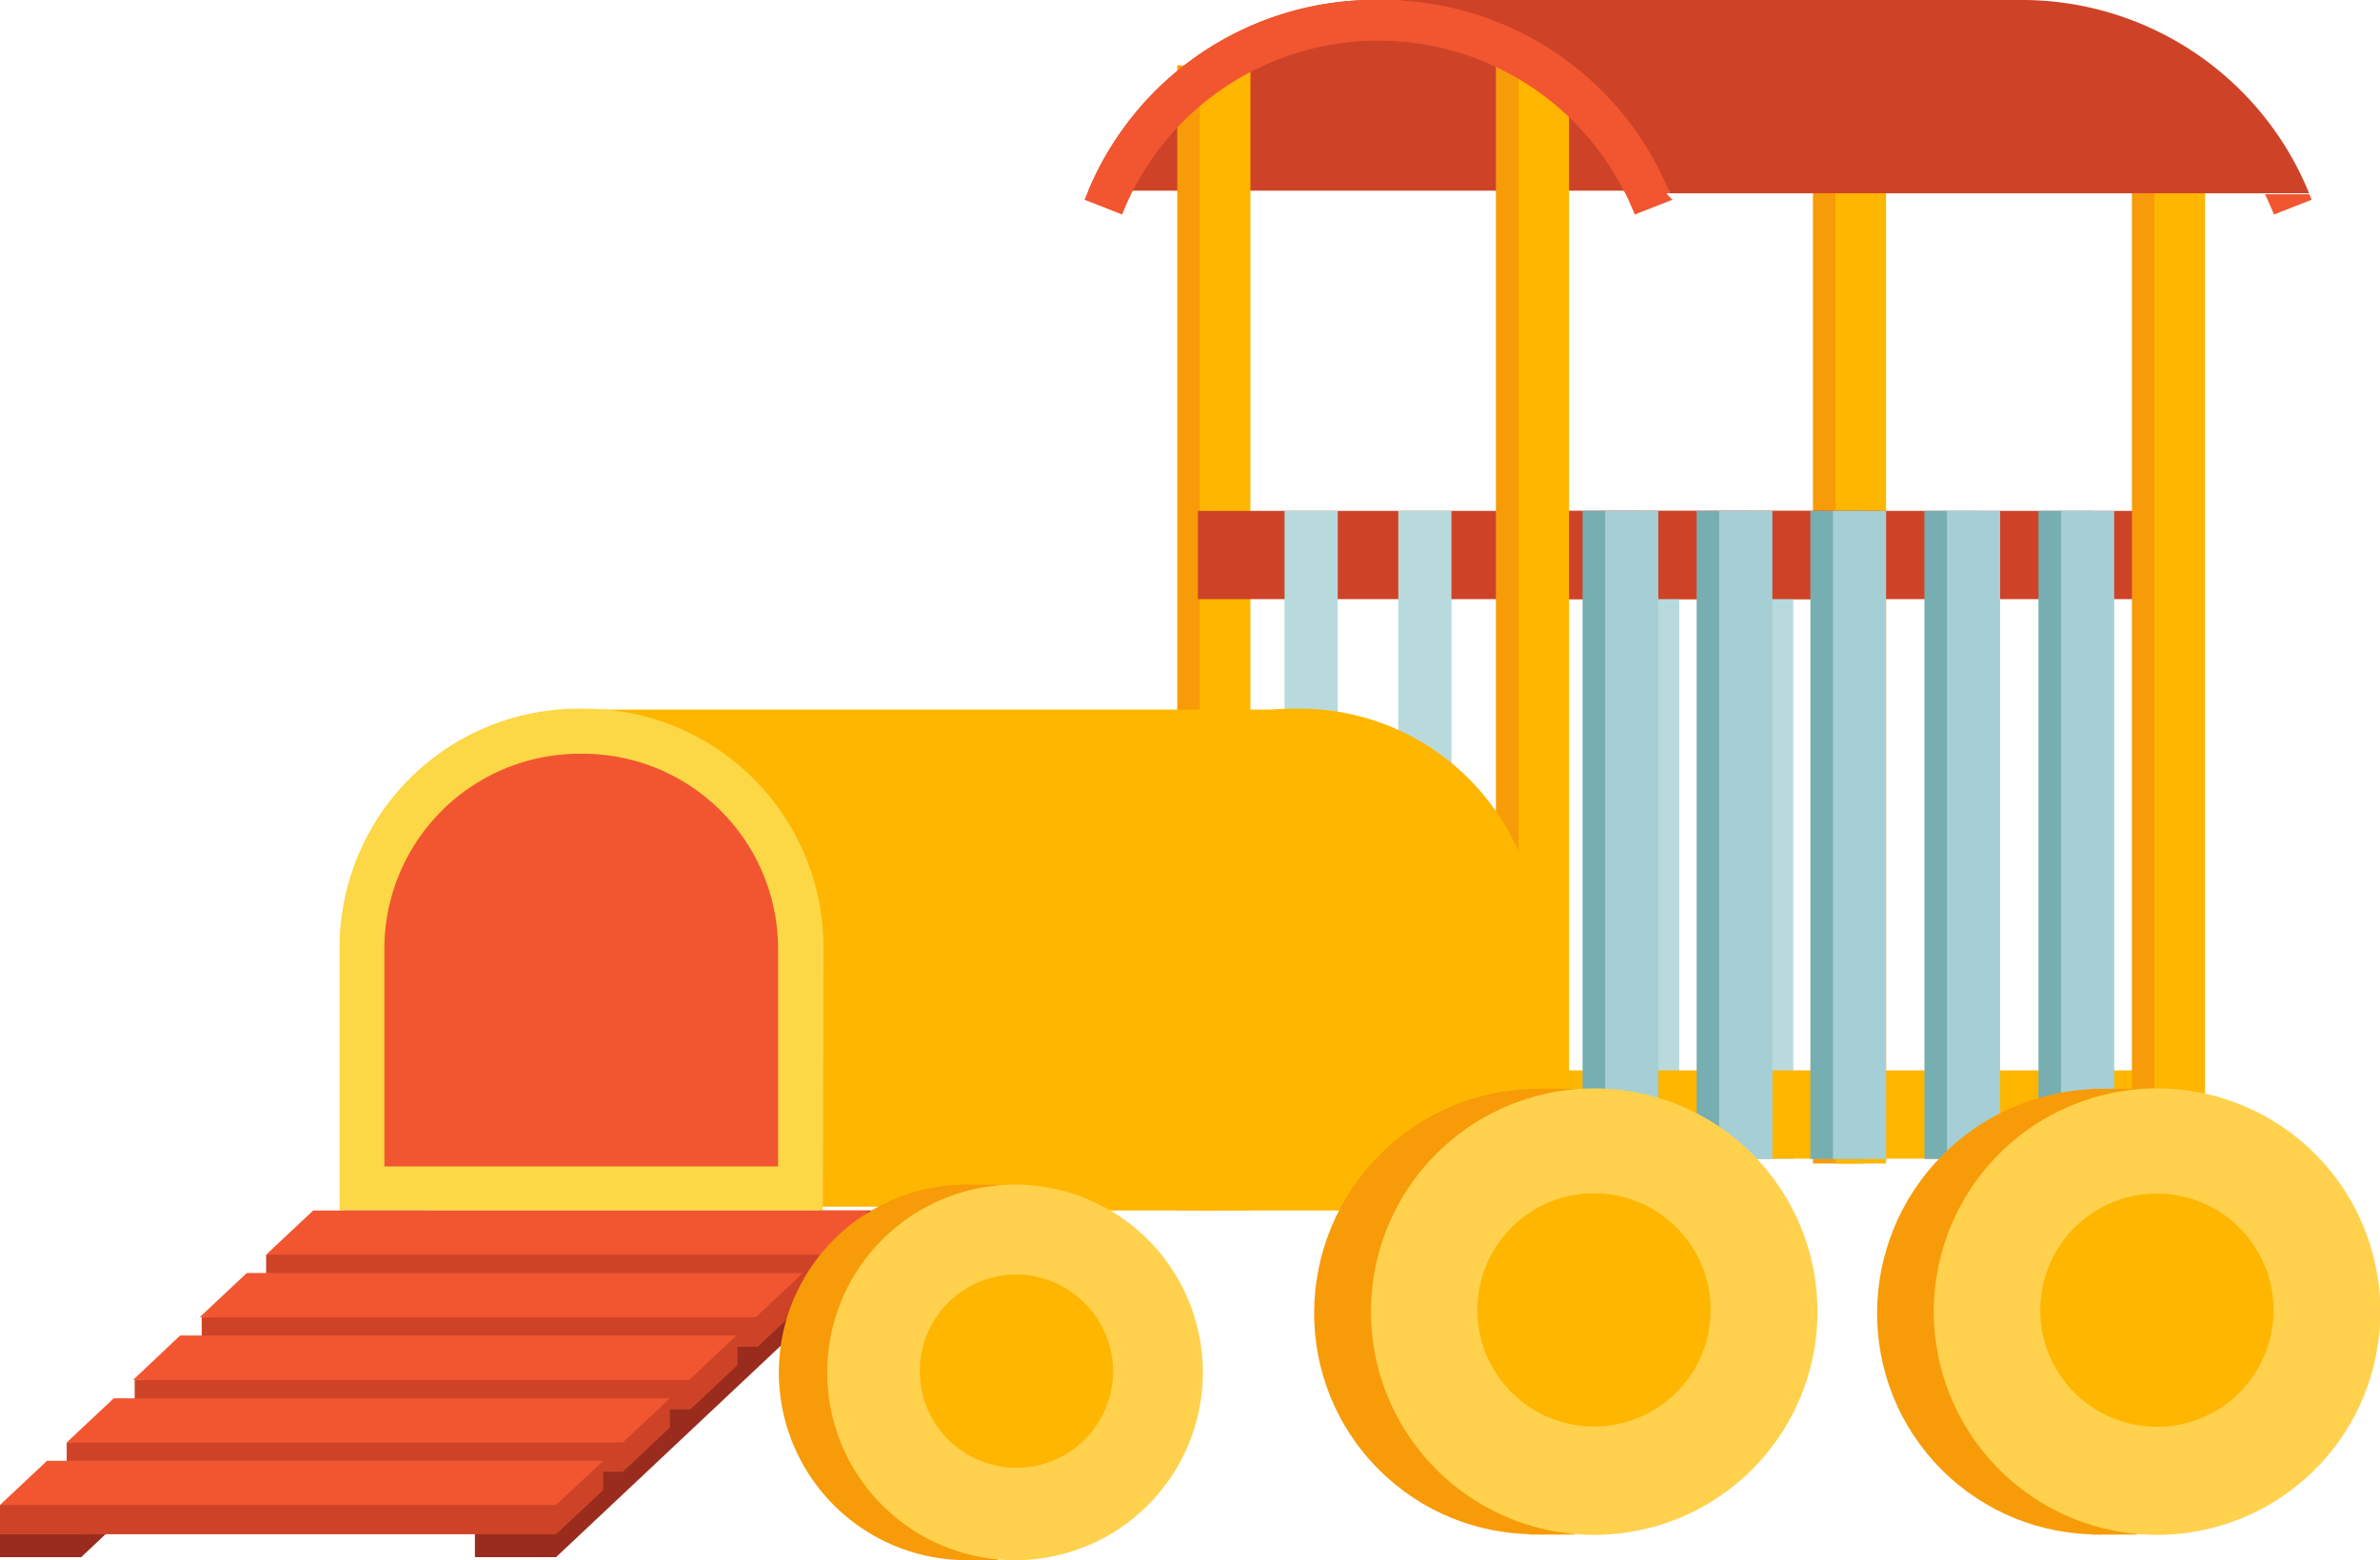 <svg xmlns="http://www.w3.org/2000/svg" viewBox="0 0 73.87 48.44"><defs><style>.cls-1{fill:#f15631;}.cls-2{fill:#ce4328;}.cls-3{fill:#f79b08;}.cls-4{fill:#ffb600;}.cls-5{fill:#b8dadd;}.cls-6{fill:#fcd746;}.cls-7{fill:#76aeb2;}.cls-8{fill:#a6cfd5;}.cls-9{fill:#992c1d;}.cls-10{fill:#39cfff;}.cls-11{fill:#ffd14d;}</style></defs><g id="レイヤー_2" data-name="レイヤー 2"><g id="Layer_1" data-name="Layer 1"><path class="cls-1" d="M71.75,6.2l-1.17.46c-.09-.21-.18-.43-.28-.63h1.37A1.3,1.3,0,0,1,71.75,6.2Z"/><path class="cls-2" d="M60.43,0V5.92H33.78A9.65,9.65,0,0,1,42.43,0Z"/><rect class="cls-3" x="36.54" y="2.03" width="1.57" height="35.55"/><rect class="cls-3" x="56.27" y="3.52" width="1.57" height="32.6"/><rect class="cls-4" x="37.24" y="2.03" width="1.57" height="35.55"/><rect class="cls-4" x="56.97" y="3.52" width="1.57" height="32.6"/><rect class="cls-2" x="37.18" y="15.86" width="21.17" height="2.74"/><rect class="cls-5" x="39.87" y="15.86" width="1.65" height="20.12"/><rect class="cls-5" x="43.4" y="15.86" width="1.65" height="20.12"/><rect class="cls-5" x="46.94" y="15.86" width="1.65" height="20.12"/><rect class="cls-5" x="50.47" y="15.86" width="1.65" height="20.12"/><rect class="cls-5" x="54.01" y="15.86" width="1.65" height="20.12"/><rect class="cls-4" x="47.13" y="33.23" width="21.17" height="2.74"/><rect class="cls-2" x="47.13" y="15.86" width="21.17" height="2.74"/><rect class="cls-3" x="46.43" y="2.03" width="1.57" height="35.55"/><rect class="cls-3" x="66.17" y="3.52" width="1.57" height="32.6"/><path class="cls-3" d="M57.85,3.52v0Z"/><rect class="cls-4" x="47.13" y="2.03" width="1.57" height="35.55"/><rect class="cls-4" x="66.87" y="3.52" width="1.57" height="32.6"/><path class="cls-4" d="M47.76,37.58h-15V29.45A7.42,7.42,0,0,1,40.2,22h.15a7.42,7.42,0,0,1,7.41,7.42Z"/><rect class="cls-4" x="18.13" y="22.03" width="22.6" height="15.43"/><path class="cls-6" d="M25.54,37.58h-15V29.45A7.42,7.42,0,0,1,18,22h.15a7.42,7.42,0,0,1,7.41,7.42Z"/><path class="cls-1" d="M11.93,36.21V29.45A6.06,6.06,0,0,1,18,23.4h.15a6.06,6.06,0,0,1,6,6.05v6.76Z"/><rect class="cls-7" x="49.12" y="15.86" width="1.65" height="20.12"/><rect class="cls-7" x="52.66" y="15.86" width="1.65" height="20.12"/><rect class="cls-7" x="56.19" y="15.86" width="1.65" height="20.12"/><rect class="cls-7" x="59.73" y="15.86" width="1.65" height="20.12"/><rect class="cls-7" x="63.27" y="15.86" width="1.65" height="20.12"/><rect class="cls-8" x="49.82" y="15.86" width="1.65" height="20.12"/><rect class="cls-8" x="53.36" y="15.86" width="1.65" height="20.12"/><rect class="cls-8" x="56.89" y="15.86" width="1.65" height="20.12"/><rect class="cls-8" x="60.43" y="15.86" width="1.65" height="20.12"/><rect class="cls-8" x="63.97" y="15.86" width="1.65" height="20.12"/><path class="cls-2" d="M71.67,6H51.83A9.63,9.63,0,0,0,43,0H62.63A9.63,9.63,0,0,1,71.67,6Z"/><polygon class="cls-4" points="13.21 37.58 10.69 37.58 0 47.63 2.52 47.63 13.21 37.58"/><polygon class="cls-9" points="27.95 38.28 14.74 47.63 14.74 48.34 17.26 48.34 27.95 38.28"/><polygon class="cls-9" points="27.95 37.58 25.44 37.58 14.74 47.63 17.26 47.63 27.95 37.58"/><polygon class="cls-9" points="13.21 38.28 0 47.63 0 48.34 2.52 48.34 13.21 38.28"/><polygon class="cls-10" points="13.21 37.58 10.69 37.58 0 47.63 2.52 47.63 13.21 37.58"/><polygon class="cls-2" points="26.98 38.49 25.52 39.86 8.26 39.86 8.26 38.95 26.98 37.69 26.98 38.49"/><polygon class="cls-2" points="24.98 40.43 23.52 41.81 6.26 41.81 6.26 40.89 24.98 39.63 24.98 40.43"/><polygon class="cls-2" points="22.89 42.38 21.43 43.75 4.18 43.75 4.18 42.84 22.89 41.58 22.89 42.38"/><polygon class="cls-2" points="20.79 44.32 19.33 45.69 2.07 45.69 2.07 44.78 20.79 43.52 20.79 44.32"/><polygon class="cls-2" points="18.72 46.26 17.26 47.63 0 47.63 0 46.72 18.72 45.46 18.72 46.26"/><polygon class="cls-1" points="26.98 37.58 25.52 38.95 8.26 38.95 9.72 37.58 26.98 37.58"/><polygon class="cls-1" points="24.92 39.52 23.46 40.89 6.2 40.89 7.66 39.52 24.92 39.52"/><polygon class="cls-1" points="22.85 41.46 21.39 42.84 4.13 42.84 5.59 41.46 22.85 41.46"/><polygon class="cls-1" points="20.79 43.41 19.33 44.78 2.07 44.78 3.53 43.41 20.79 43.41"/><polygon class="cls-1" points="18.72 45.35 17.26 46.72 0 46.72 1.46 45.35 18.72 45.35"/><path class="cls-1" d="M51.91,6.2l-1.17.46c-.09-.21-.18-.43-.28-.63l-.06-.11a8.56,8.56,0,0,0-15.24,0c-.12.23-.23.49-.33.74L33.66,6.2l.12-.28A9.65,9.65,0,0,1,42.43,0H43a9.61,9.61,0,0,1,8.74,5.92,1.17,1.17,0,0,1,0,.11Z"/><path class="cls-1" d="M51.83,6H50.46A8.42,8.42,0,0,0,43,1.26V0A9.63,9.63,0,0,1,51.83,6Z"/><rect class="cls-3" x="64.91" y="33.8" width="1.42" height="13.84"/><ellipse class="cls-3" cx="65.17" cy="40.72" rx="6.94" ry="6.89" transform="translate(-9.7 58.01) rotate(-45)"/><path class="cls-11" d="M73.78,39.54a6.93,6.93,0,1,1-5.65-5.65A6.93,6.93,0,0,1,73.78,39.54Z"/><path class="cls-4" d="M70.52,40.1a3.62,3.62,0,1,1-3-3A3.62,3.62,0,0,1,70.52,40.1Z"/><rect class="cls-3" x="47.45" y="33.8" width="1.42" height="13.84"/><ellipse class="cls-3" cx="47.7" cy="40.72" rx="6.94" ry="6.89" transform="translate(-14.82 45.64) rotate(-44.99)"/><path class="cls-11" d="M56.31,39.54a6.93,6.93,0,1,1-5.65-5.65A6.93,6.93,0,0,1,56.31,39.54Z"/><path class="cls-4" d="M53.05,40.1a3.62,3.62,0,1,1-2.95-3A3.62,3.62,0,0,1,53.05,40.1Z"/><rect class="cls-3" x="29.79" y="36.78" width="1.19" height="11.66"/><path class="cls-3" d="M35.75,41.62A5.83,5.83,0,1,1,31,36.86,5.84,5.84,0,0,1,35.75,41.62Z"/><path class="cls-11" d="M37.25,41.62a5.83,5.83,0,1,1-4.76-4.76A5.82,5.82,0,0,1,37.25,41.62Z"/><path class="cls-4" d="M34.51,42.09A3,3,0,1,1,32,39.6,3.05,3.05,0,0,1,34.51,42.09Z"/></g></g></svg>
